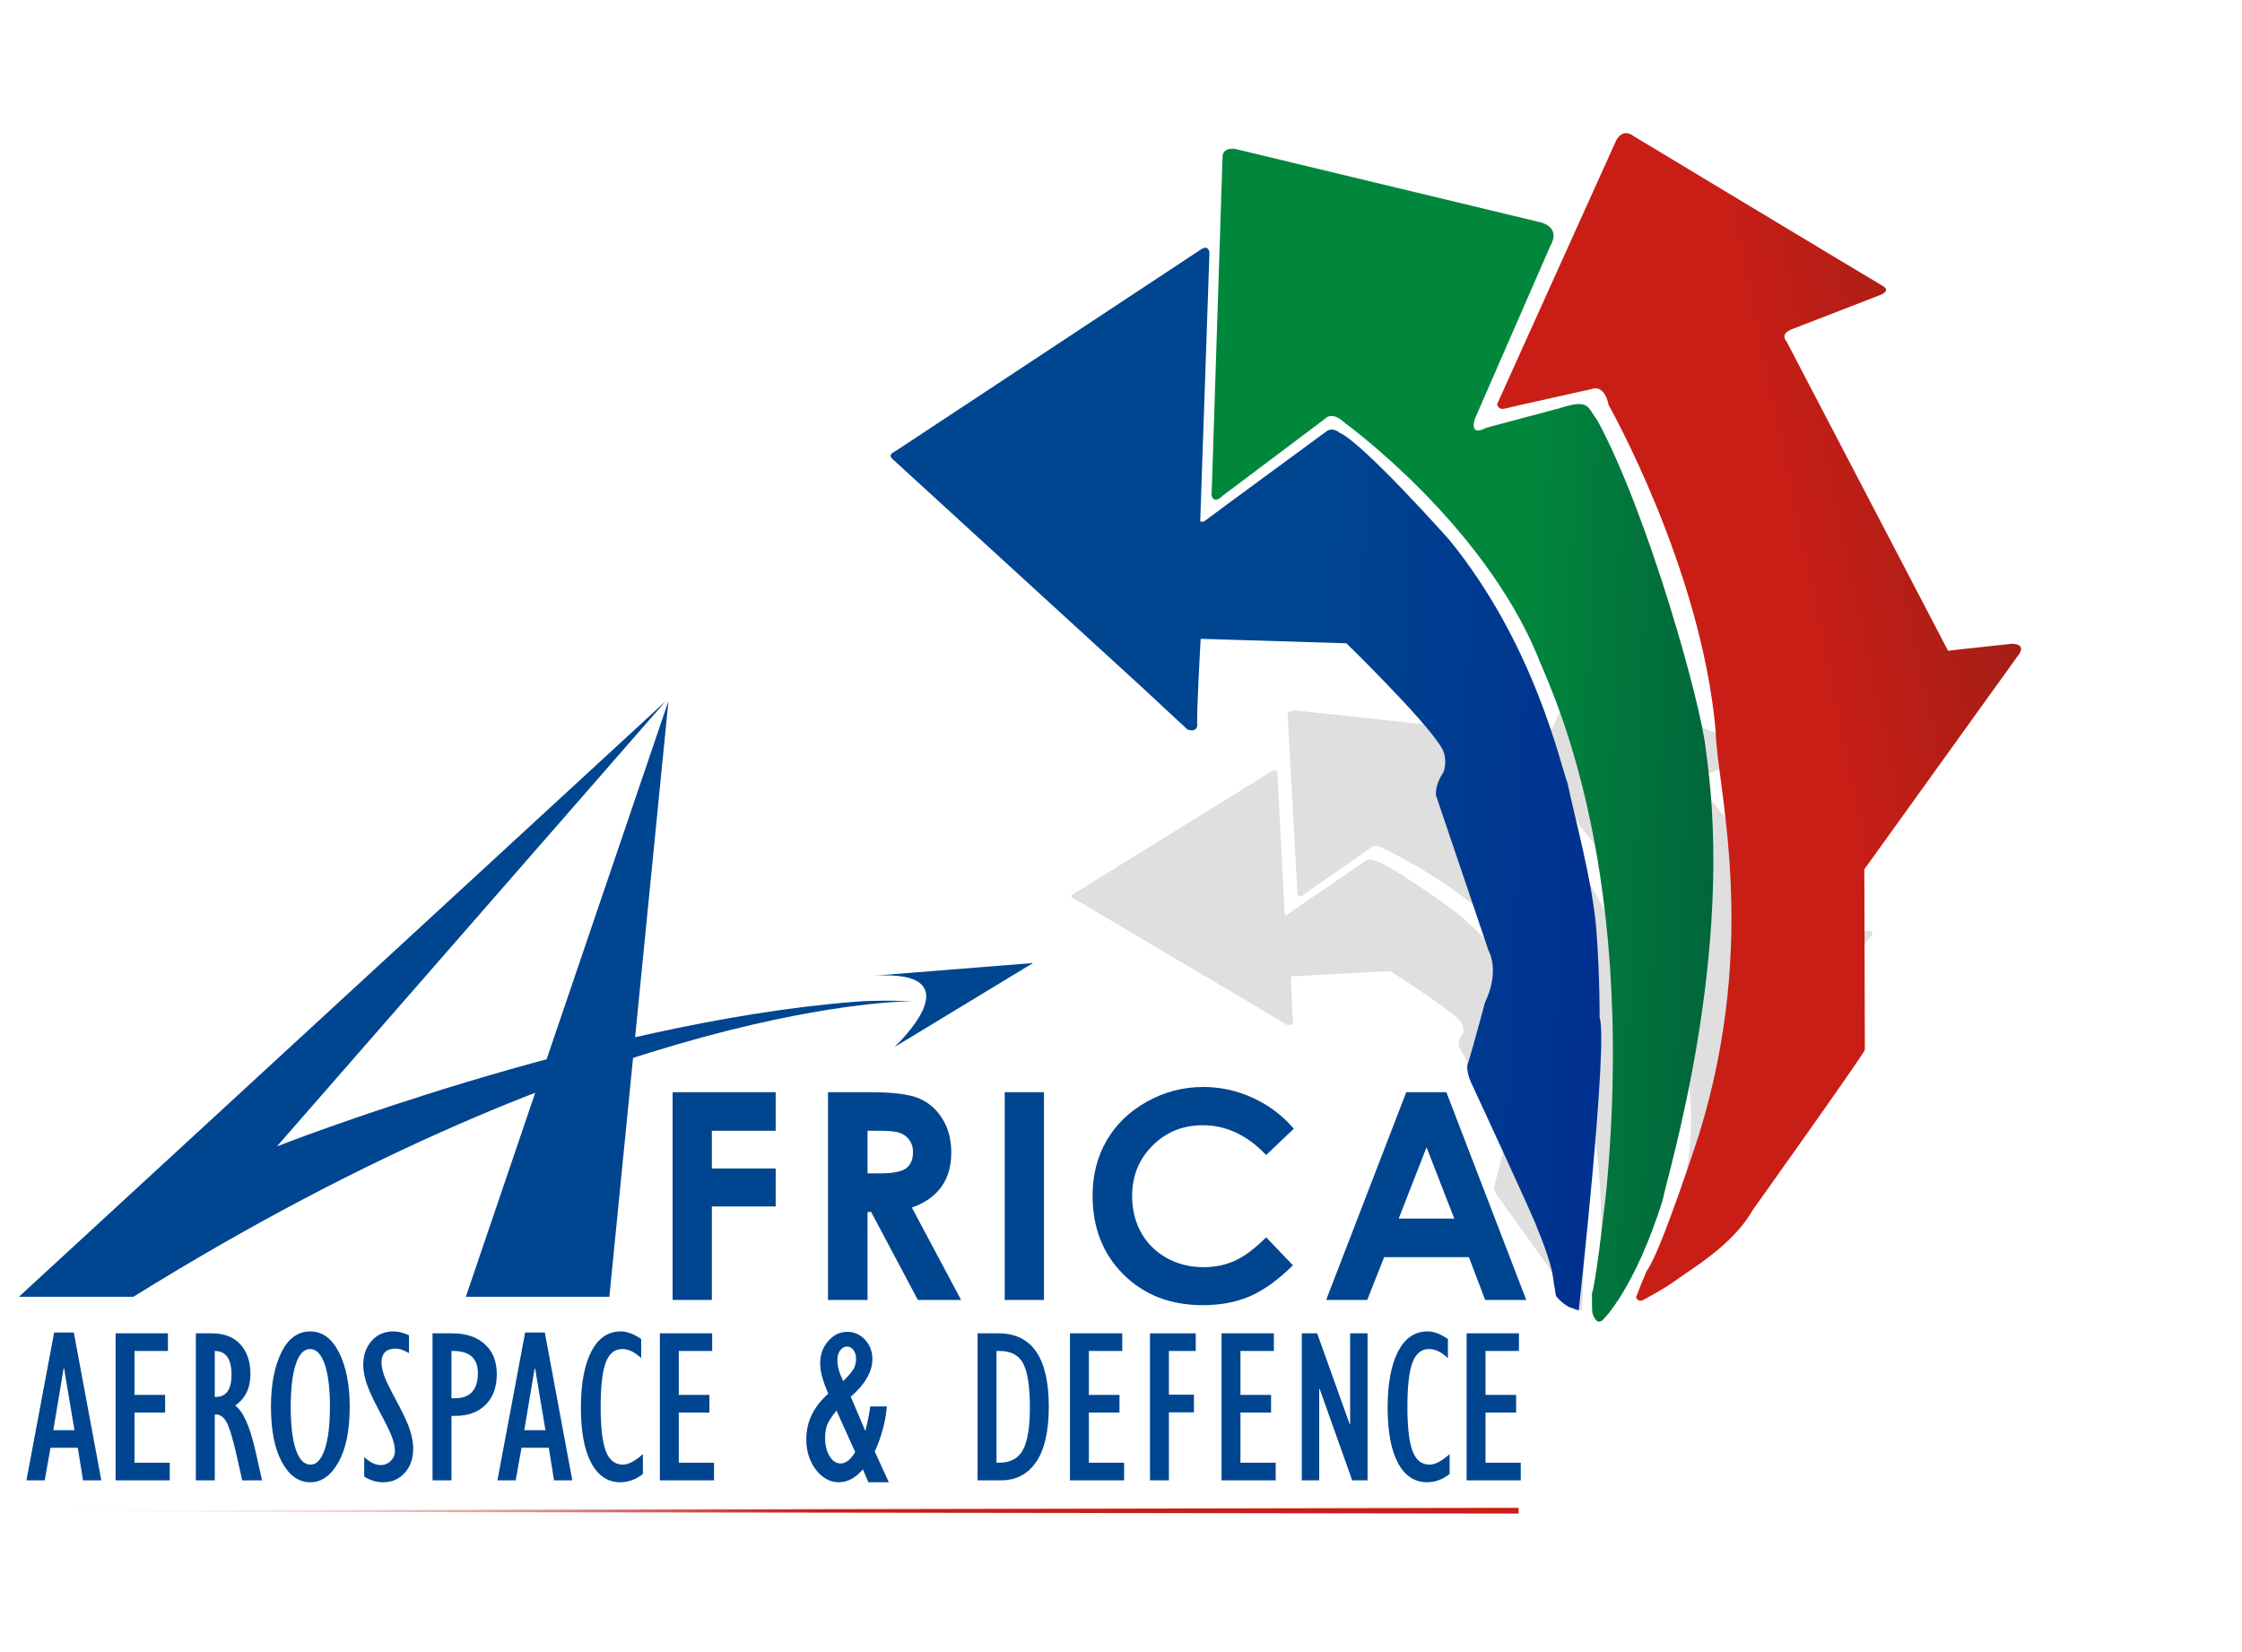 <?xml version="1.0" encoding="utf-8"?>
<!-- Generator: Adobe Illustrator 16.0.0, SVG Export Plug-In . SVG Version: 6.00 Build 0)  -->
<!DOCTYPE svg PUBLIC "-//W3C//DTD SVG 1.1//EN" "http://www.w3.org/Graphics/SVG/1.1/DTD/svg11.dtd">
<svg version="1.1" id="Layer_1" xmlns="http://www.w3.org/2000/svg" xmlns:xlink="http://www.w3.org/1999/xlink" x="0px" y="0px"
	 width="1416.359px" height="1043.326px" viewBox="0 0 1416.359 1043.326" enable-background="new 0 0 1416.359 1043.326"
	 xml:space="preserve">
<g opacity="0.25">
	<path fill="#808080" d="M1040.194,813.441c0,0-1.213,3.364-1.525,3.908c-0.312,0.545,1.282,1.926,3.112,0.914
		c1.829-1.012,8.665-4.369,13.786-7.918c5.12-3.545,22.916-13.236,30.191-25.479c0,0,41.486-53.916,43.046-57.033l-6.036-60.04
		l58.881-75.886c0,0,4.231-4.3-2.743-3.978l-24.034,3.899l-3.214,0.545l-79.229-97.507c0,0-3.511-2.218,2.021-4.326
		c5.526-2.11,36.008-13.979,36.008-13.979s5.711-1.853,1.38-3.371c-4.331-1.518-111.759-41.625-111.759-41.625
		s-4.549-2.567-7.235,2.054l-42.624,91.67c0,0,0.77,1.951,3.465,1.162c2.69-0.783,36.737-9.378,36.737-9.378
		s5.003-2.354,7.726,4.797c0,0,45.019,51.346,56.377,104.784c2.222,18.415,25.641,67.419,5.815,134.832
		c0,0-12.657,40.629-18.045,47.052L1040.194,813.441z"/>
	<path fill="#808080" d="M930.147,530.687c0.309-0.683,26.977-60.339,26.977-60.339s4.051-5.831-4.879-7.18l-133.91-14.403
		c0,0-5.23-0.109-4.851,3.226l5.975,108.894l0.178,3.874c0,0,1.06,3.128,4.771-0.22l41.401-28.915c0,0,2.583-3.115,8.664,0.655
		c0,0,61.806,28.343,90.076,70.939c3.822,7.057,49.311,61.203,46.876,174.9c0,0-1.305,30.573-2.891,35.587
		c0,0,0.432,4.391,0.736,6.137c0,0,2.094,5.018,5.109,1.879c0,0,12.422-11.158,21.477-41.391
		c1.379-9.409,23.379-83.805,4.112-150.99c-3.452-15.534-32.683-76.964-57-105.99c-5.223-4.699-4.419-7.029-16.518-3.112
		l-31.18,9.037C935.271,533.274,928.399,537.12,930.147,530.687z"/>
	<path fill="#808080" d="M811.622,577.685l-4.668-89.338c0,0-0.318-3.157-3.799-1.01c-3.478,2.145-123.152,76.236-123.152,76.236
		l-2.157,1.29c0,0-2.675,1.051,0.122,2.505l115.027,68.063l19.824,11.935c0,0,3.797,0.987,4.121-1.675
		c-0.761-3.006-1.34-28.906-1.34-28.906l62.658-3.313c0,0,35.839,22.671,43.915,31.292c0,0,3.55,3.009,1.927,8.377
		c0,0-3.232,3.856-2.533,7.922l27.561,49.909c0,0,5.741,6.085,0.132,17.455c0,0-3.724,15.251-5.191,20.349
		c0,0-1.619,1.924,2.209,7.172c3.827,5.246,32.244,44.27,32.649,45.703c0,0,7.144,10.518,8.425,16.014c0,0,1.016,3.523,1.805,5.867
		c0,0,2.313,2.142,5.951,3.298l4.301,0.854c0,0,4.161-90.143-0.471-98.128c0,0-1.071-12.674-4.078-28.351
		c-3.205-16.685-13.521-38.299-17.239-48.573c-3.322-4.963-18.109-44.659-58.664-77.03c0,0-40.076-29.353-50.427-31.917
		c0,0-2.807-1.718-5.463-0.141l-40.491,27.679l-8.816,6.099C813.759,577.321,812.839,578.159,811.622,577.685z"/>
</g>
<g>
	<path fill="#004590" d="M16.698,935.128l17.512-93.391h12.42l17.375,93.391H52.467l-3.325-20.564h-17.24l-3.664,20.564H16.698z
		 M33.667,903.433h13.37l-6.516-38.891h-0.339L33.667,903.433z"/>
	<path fill="#004590" d="M73.032,935.128V842.28h33.053v11.131H84.978v27.76h19.343v11.131H84.978v31.695h22.262v11.131H73.032z"/>
	<path fill="#004590" d="M123.731,935.128V842.28h9.977c7.964,0,14.038,2.342,18.225,7.024c4.184,4.684,6.277,10.917,6.277,18.698
		c0,8.824-3.213,15.453-9.638,19.887c4.978,3.529,9.207,12.919,12.692,28.166l4.275,19.072h-12.52l-3.592-16.018
		c-2.562-11.221-4.793-18.359-6.693-21.413c-1.9-3.055-4.254-4.423-7.059-4.106v41.537H123.731z M135.677,882.46h0.543
		c6.695,0,10.045-4.684,10.045-14.049c0-9.954-3.529-14.954-10.588-15V882.46z"/>
	<path fill="#004590" d="M196.015,936.35c-7.33,0-13.303-4.242-17.918-12.726c-4.615-8.484-6.924-20.124-6.924-34.92
		c0-13.981,2.184-25.418,6.551-34.309c4.365-8.892,10.462-13.337,18.291-13.337c7.602,0,13.652,4.435,18.154,13.303
		c4.502,8.869,6.754,20.316,6.754,34.343c0,14.932-2.375,26.605-7.127,35.021C209.046,932.142,203.117,936.35,196.015,936.35z
		 M195.878,852.189c-3.936,0-6.957,3.241-9.061,9.722c-2.104,6.481-3.156,15.412-3.156,26.793c0,11.788,1.086,20.82,3.258,27.099
		s5.249,9.416,9.23,9.416c3.801,0,6.799-3.206,8.994-9.62c2.193-6.412,3.291-15.378,3.291-26.895
		c0-11.697-1.109-20.707-3.326-27.029C202.892,855.352,199.815,852.189,195.878,852.189z"/>
	<path fill="#004590" d="M230.085,932.753v-12.354c3.574,3.395,7.035,5.091,10.385,5.091c2.488,0,4.615-0.875,6.38-2.627
		c1.765-1.751,2.647-3.861,2.647-6.332c0-2.126-0.499-4.705-1.494-7.737c-0.995-3.031-3.676-8.63-8.043-16.798
		c-4.366-8.167-7.205-14.354-8.518-18.563c-1.313-4.207-1.968-7.917-1.968-11.131c0-6.244,1.775-11.345,5.327-15.305
		c3.553-3.959,8.088-5.938,13.609-5.938c3.121,0,6.447,0.814,9.977,2.443v11.267c-3.258-1.9-6.041-2.851-8.348-2.851
		c-6.019,0-9.027,2.941-9.027,8.823c0,2.172,0.51,4.785,1.527,7.839c1.018,3.055,3.709,8.62,8.076,16.696
		c4.366,8.077,7.195,14.23,8.484,18.461c1.289,4.231,1.934,7.975,1.934,11.232c0,6.336-1.775,11.482-5.328,15.441
		c-3.552,3.96-8.155,5.938-13.811,5.938C237.823,936.35,233.886,935.15,230.085,932.753z"/>
	<path fill="#004590" d="M273.251,935.128V842.28h12.625c8.551,0,15.35,2.285,20.395,6.855s7.568,10.859,7.568,18.867
		c0,8.19-2.332,14.639-6.991,19.344c-4.661,4.706-11.04,7.059-19.14,7.059h-2.512v40.723H273.251z M285.196,883.274h2.104
		c9.728,0,14.593-5.316,14.593-15.949c0-9.547-5.566-14.186-16.697-13.914V883.274z"/>
	<path fill="#004590" d="M314.245,935.128l17.512-93.391h12.42l17.375,93.391h-11.538l-3.325-20.564h-17.24l-3.664,20.564H314.245z
		 M331.214,903.433h13.37l-6.516-38.891h-0.339L331.214,903.433z"/>
	<path fill="#004590" d="M406.144,918.567v12.557c-4.48,3.484-9.209,5.226-14.186,5.226c-7.965,0-14.117-4.072-18.461-12.217
		s-6.516-19.772-6.516-34.886c0-15.112,2.183-26.922,6.55-35.429c4.366-8.506,10.599-12.76,18.698-12.76
		c3.891,0,8.167,1.606,12.828,4.819v12.08c-3.982-3.845-7.965-5.769-11.945-5.769c-4.797,0-8.27,2.812-10.419,8.434
		c-2.149,5.623-3.224,14.984-3.224,28.081c0,12.962,1.086,22.288,3.258,27.979s5.77,8.536,10.791,8.536
		C396.957,925.219,401.165,923.002,406.144,918.567z"/>
	<path fill="#004590" d="M416.866,935.128V842.28h33.054v11.131h-21.108v27.76h19.344v11.131h-19.344v31.695h22.262v11.131H416.866z
		"/>
	<path fill="#004590" d="M548.604,936.35l-3.461-8.145c-4.752,5.43-9.773,8.145-15.068,8.145c-5.701,0-10.576-2.636-14.625-7.907
		c-4.051-5.271-6.075-11.707-6.075-19.309c0-10.996,4.638-20.588,13.913-28.777c-3.438-7.602-5.158-14.004-5.158-19.208
		c0-5.43,1.686-10.09,5.057-13.981c3.371-3.891,7.387-5.837,12.047-5.837c4.435,0,8.189,1.663,11.268,4.988
		c3.076,3.326,4.615,7.41,4.615,12.251c0,7.873-4.548,15.792-13.643,23.755l9.027,21.272h0.276
		c1.478-5.894,2.472-10.947,2.981-15.164h10.52c-0.859,9.729-3.417,19.23-7.67,28.506l8.892,19.411H548.604z M540.257,917.264
		l-11.811-26.185c-2.558,3.084-4.396,5.805-5.516,8.162s-1.678,5.35-1.678,8.977c0,4.715,0.941,8.603,2.826,11.663
		c1.884,3.061,4.212,4.591,6.982,4.591C534.331,924.472,537.396,922.07,540.257,917.264z M532.723,872.415
		c2.759-2.715,4.796-5.045,6.108-6.99s1.969-4.276,1.969-6.991c0-2.262-0.543-4.129-1.629-5.6c-1.086-1.47-2.443-2.206-4.072-2.206
		c-1.721,0-3.168,0.814-4.344,2.443c-1.178,1.629-1.766,3.644-1.766,6.041C528.989,863.095,530.233,867.528,532.723,872.415z"/>
	<path fill="#004590" d="M617.562,935.128V842.28h13.167c21.22,0,31.831,15.43,31.831,46.288c0,15.43-2.637,27.047-7.906,34.852
		c-5.271,7.806-12.682,11.708-22.229,11.708H617.562z M629.507,923.997h1.765c7.058,0,12.048-2.703,14.966-8.11
		c2.918-5.406,4.377-14.332,4.377-26.775c0-12.985-1.381-22.183-4.141-27.59c-2.76-5.406-7.736-8.11-14.931-8.11h-2.036V923.997z"/>
	<path fill="#004590" d="M675.931,935.128V842.28h33.053v11.131h-21.107v27.76h19.344v11.131h-19.344v31.695h22.262v11.131H675.931z
		"/>
	<path fill="#004590" d="M726.493,935.128V842.28h28.914v11.131h-16.969v27.623h15.814v11.131h-15.814v42.963H726.493z"/>
	<path fill="#004590" d="M771.696,935.128V842.28h33.055v11.131h-21.109v27.76h19.344v11.131h-19.344v31.695h22.262v11.131H771.696z
		"/>
	<path fill="#004590" d="M822.397,935.128V842.28h9.705l20.564,57.407l0.271-0.124V842.28h10.996v92.848h-9.707l-20.564-57.813
		l-0.271-0.014v57.826H822.397z"/>
	<path fill="#004590" d="M915.786,918.567v12.557c-4.479,3.484-9.207,5.226-14.184,5.226c-7.965,0-14.117-4.072-18.461-12.217
		s-6.516-19.772-6.516-34.886c0-15.112,2.182-26.922,6.549-35.429c4.367-8.506,10.6-12.76,18.699-12.76
		c3.891,0,8.166,1.606,12.826,4.819v12.08c-3.98-3.845-7.963-5.769-11.945-5.769c-4.795,0-8.27,2.812-10.418,8.434
		c-2.148,5.623-3.223,14.984-3.223,28.081c0,12.962,1.086,22.288,3.258,27.979s5.768,8.536,10.791,8.536
		C906.601,925.219,910.81,923.002,915.786,918.567z"/>
	<path fill="#004590" d="M926.511,935.128V842.28h33.053v11.131h-21.107v27.76H957.8v11.131h-19.344v31.695h22.262v11.131H926.511z"
		/>
</g>
<path fill="#004590" d="M576.622,632.502c0,0-188.666-1.999-492.332,186.667H11.956l408.667-376.333L174.956,724.169
	c0,0,199.334-78.334,365-91.334C555.623,631.502,576.622,632.502,576.622,632.502z"/>
<path fill="#004590" d="M552.456,616.336c2.087-0.167,100.167-8,100.167-8l-87.667,53.166
	C564.956,661.502,617.79,612.502,552.456,616.336z"/>
<polygon fill="#004590" points="422.29,442.835 384.956,819.169 294.289,819.169 "/>
<linearGradient id="SVGID_1_" gradientUnits="userSpaceOnUse" x1="904.26" y1="382.469" x2="1216.431" y2="304.636" gradientTransform="matrix(0.999 0.039 -0.039 0.999 71.534 50.644)">
	<stop  offset="0" style="stop-color:#C81E16"/>
	<stop  offset="0.606" style="stop-color:#C81E16"/>
	<stop  offset="1" style="stop-color:#A31E16"/>
</linearGradient>
<path fill="url(#SVGID_1_)" d="M1036.49,811.871c0,0-2.241,6.167-2.78,7.147c-0.538,0.98,1.604,3.815,4.419,2.173
	c2.816-1.643,13.281-6.99,21.269-12.936c7.985-5.945,35.364-21.646,47.728-43.684c0,0,68.258-95.678,70.979-101.325l-0.33-114.099
	l96.789-134.601c0,0,6.795-7.492-3.448-7.89l-35.677,3.871l-4.775,0.565l-102.007-195.349c0,0-4.822-4.69,3.558-7.868
	c8.378-3.177,54.609-21.15,54.609-21.15s8.61-2.668,2.491-6.158c-6.119-3.49-157.451-94.672-157.451-94.672
	s-6.291-5.498-10.867,2.831L945.73,255.437c0,0,0.854,3.786,4.899,2.692c4.045-1.095,55.021-12.378,55.021-12.378
	s7.649-3.707,10.613,10.169c0,0,58.54,103.346,67.578,205.773c0.643,35.051,27.951,130.848-10.559,255.115
	c0,0-24.25,74.783-33.029,86.118L1036.49,811.871z"/>
<linearGradient id="SVGID_2_" gradientUnits="userSpaceOnUse" x1="702.166" y1="381.622" x2="1029.663" y2="381.622" gradientTransform="matrix(0.999 0.039 -0.039 0.999 71.534 50.644)">
	<stop  offset="0" style="stop-color:#01873C"/>
	<stop  offset="0.606" style="stop-color:#01873C"/>
	<stop  offset="1" style="stop-color:#01663C"/>
</linearGradient>
<path fill="url(#SVGID_2_)" d="M931.698,264.65c0.546-1.25,47.959-109.891,47.959-109.891s6.743-10.413-6.118-14.248L779.862,93.972
	c0,0-7.634-0.963-7.546,5.378l-6.663,206.23l-0.284,7.328c0,0,1.1,6.046,6.995,0.271l64.596-48.534c0,0,4.217-5.508,12.579,2.489
	c0,0,86.314,62.391,121.612,146.822c4.591,13.855,63.424,122.549,43.781,336.615c0,0-6.23,57.469-9.257,66.692
	c0,0,0.009,8.341,0.213,11.684c0,0,2.346,9.765,7.201,4.282c0,0,19.733-19.25,37.237-74.947
	c3.35-17.55,46.027-154.666,27.363-284.153c-2.848-29.8-36.888-149.875-68.32-208.137c-6.967-9.611-5.467-13.889-23.697-8.258
	l-46.854,12.527C938.818,270.263,928.234,276.524,931.698,264.65z"/>
<linearGradient id="SVGID_3_" gradientUnits="userSpaceOnUse" x1="499.963" y1="409.959" x2="963.024" y2="409.959" gradientTransform="matrix(0.999 0.039 -0.039 0.999 71.534 50.644)">
	<stop  offset="0" style="stop-color:#004590"/>
	<stop  offset="0.606" style="stop-color:#004590"/>
	<stop  offset="1" style="stop-color:#003090"/>
</linearGradient>
<path fill="url(#SVGID_3_)" d="M758.23,329.228l5.809-169.152c0,0-0.018-6.005-5.409-2.461
	c-5.391,3.543-190.773,125.953-190.773,125.953l-3.334,2.123c0,0-4.065,1.593-0.184,4.746l158.5,145l27.287,25.374
	c0,0,5.411,2.414,6.262-2.557c-0.684-5.781,2.121-54.709,2.121-54.709l92.052,2.819c0,0,49.181,47.941,59.764,65.364
	c0,0,4.763,6.189,1.628,16.075c0,0-5.268,6.801-4.818,14.574l33.224,98.111c0,0,7.529,12.301-2.278,32.937
	c0,0-7.599,28.227-10.465,37.623c0,0-2.634,3.4,2.215,13.847c4.849,10.445,40.865,88.149,41.259,90.916
	c0,0,8.948,20.862,10.041,31.413c0,0,0.987,6.793,1.812,11.329c0,0,3.083,4.372,8.232,7.074l6.167,2.24
	c0,0,18.827-169.397,13.183-185.128c0,0,0.229-24.061-1.95-54.055c-2.321-31.927-14.344-74.173-18.324-94.093
	c-4.156-9.841-20.151-86.846-74.849-153.765c0,0-54.422-61.154-69.188-67.481c0,0-3.861-3.652-7.965-1.06l-63.093,46.341
	l-13.75,10.225C761.404,328.85,759.941,330.294,758.23,329.228z"/>
<g>
	<path fill="#004590" d="M424.907,689.94h65.123v24.354h-40.323v23.819h40.323v23.997h-40.323v59.058h-24.8V689.94z"/>
	<path fill="#004590" d="M523.073,689.94h26.465c14.494,0,24.816,1.294,30.965,3.881s11.094,6.885,14.836,12.891
		c3.743,6.008,5.615,13.114,5.615,21.321c0,8.624-2.067,15.835-6.2,21.634s-10.362,10.186-18.687,13.158l31.087,58.344h-27.308
		l-29.508-55.578h-2.287v55.578h-24.979V689.94z M548.052,741.236h7.827c7.944,0,13.413-1.044,16.407-3.132
		s4.492-5.549,4.492-10.384c0-2.862-0.742-5.354-2.224-7.473c-1.483-2.118-3.47-3.639-5.959-4.564s-7.055-1.389-13.695-1.389h-6.849
		V741.236z"/>
	<path fill="#004590" d="M634.712,689.94h24.801v131.229h-24.801V689.94z"/>
	<path fill="#004590" d="M817.36,713.003l-17.47,16.654c-11.885-12.561-25.255-18.842-40.11-18.842
		c-12.538,0-23.1,4.287-31.686,12.859c-8.587,8.572-12.88,19.14-12.88,31.701c0,8.751,1.901,16.521,5.704,23.308
		c3.802,6.787,9.18,12.115,16.133,15.984s14.678,5.804,23.175,5.804c7.248,0,13.874-1.353,19.876-4.063
		c6.001-2.709,12.597-7.635,19.788-14.778l16.935,17.671c-9.694,9.461-18.854,16.021-27.477,19.68
		c-8.624,3.658-18.467,5.488-29.529,5.488c-20.399,0-37.097-6.468-50.091-19.403c-12.996-12.936-19.493-29.514-19.493-49.734
		c0-13.084,2.958-24.712,8.877-34.882c5.917-10.17,14.392-18.347,25.425-24.532c11.031-6.185,22.912-9.278,35.64-9.278
		c10.823,0,21.246,2.286,31.268,6.858S810.104,704.572,817.36,713.003z"/>
	<path fill="#004590" d="M888.387,689.94h25.333l50.473,131.229h-25.961l-10.267-27.03h-53.548l-10.676,27.03h-25.96L888.387,689.94
		z M901.21,724.732l-17.606,45.052h35.108L901.21,724.732z"/>
</g>
<linearGradient id="SVGID_4_" gradientUnits="userSpaceOnUse" x1="15.415" y1="954.314" x2="959.373" y2="954.314">
	<stop  offset="0" style="stop-color:#FFFFFF;stop-opacity:0"/>
	<stop  offset="0.06" style="stop-color:#F5D8D6;stop-opacity:0.112"/>
	<stop  offset="0.155" style="stop-color:#E8A09C;stop-opacity:0.288"/>
	<stop  offset="0.246" style="stop-color:#DC716C;stop-opacity:0.459"/>
	<stop  offset="0.333" style="stop-color:#D44D47;stop-opacity:0.619"/>
	<stop  offset="0.412" style="stop-color:#CD332C;stop-opacity:0.767"/>
	<stop  offset="0.483" style="stop-color:#C9241C;stop-opacity:0.899"/>
	<stop  offset="0.537" style="stop-color:#C81E16"/>
	<stop  offset="1" style="stop-color:#C81E16"/>
</linearGradient>
<polygon fill="url(#SVGID_4_)" points="15.415,954.877 959.373,956.127 959.373,952.502 15.415,954.314 "/>
</svg>

